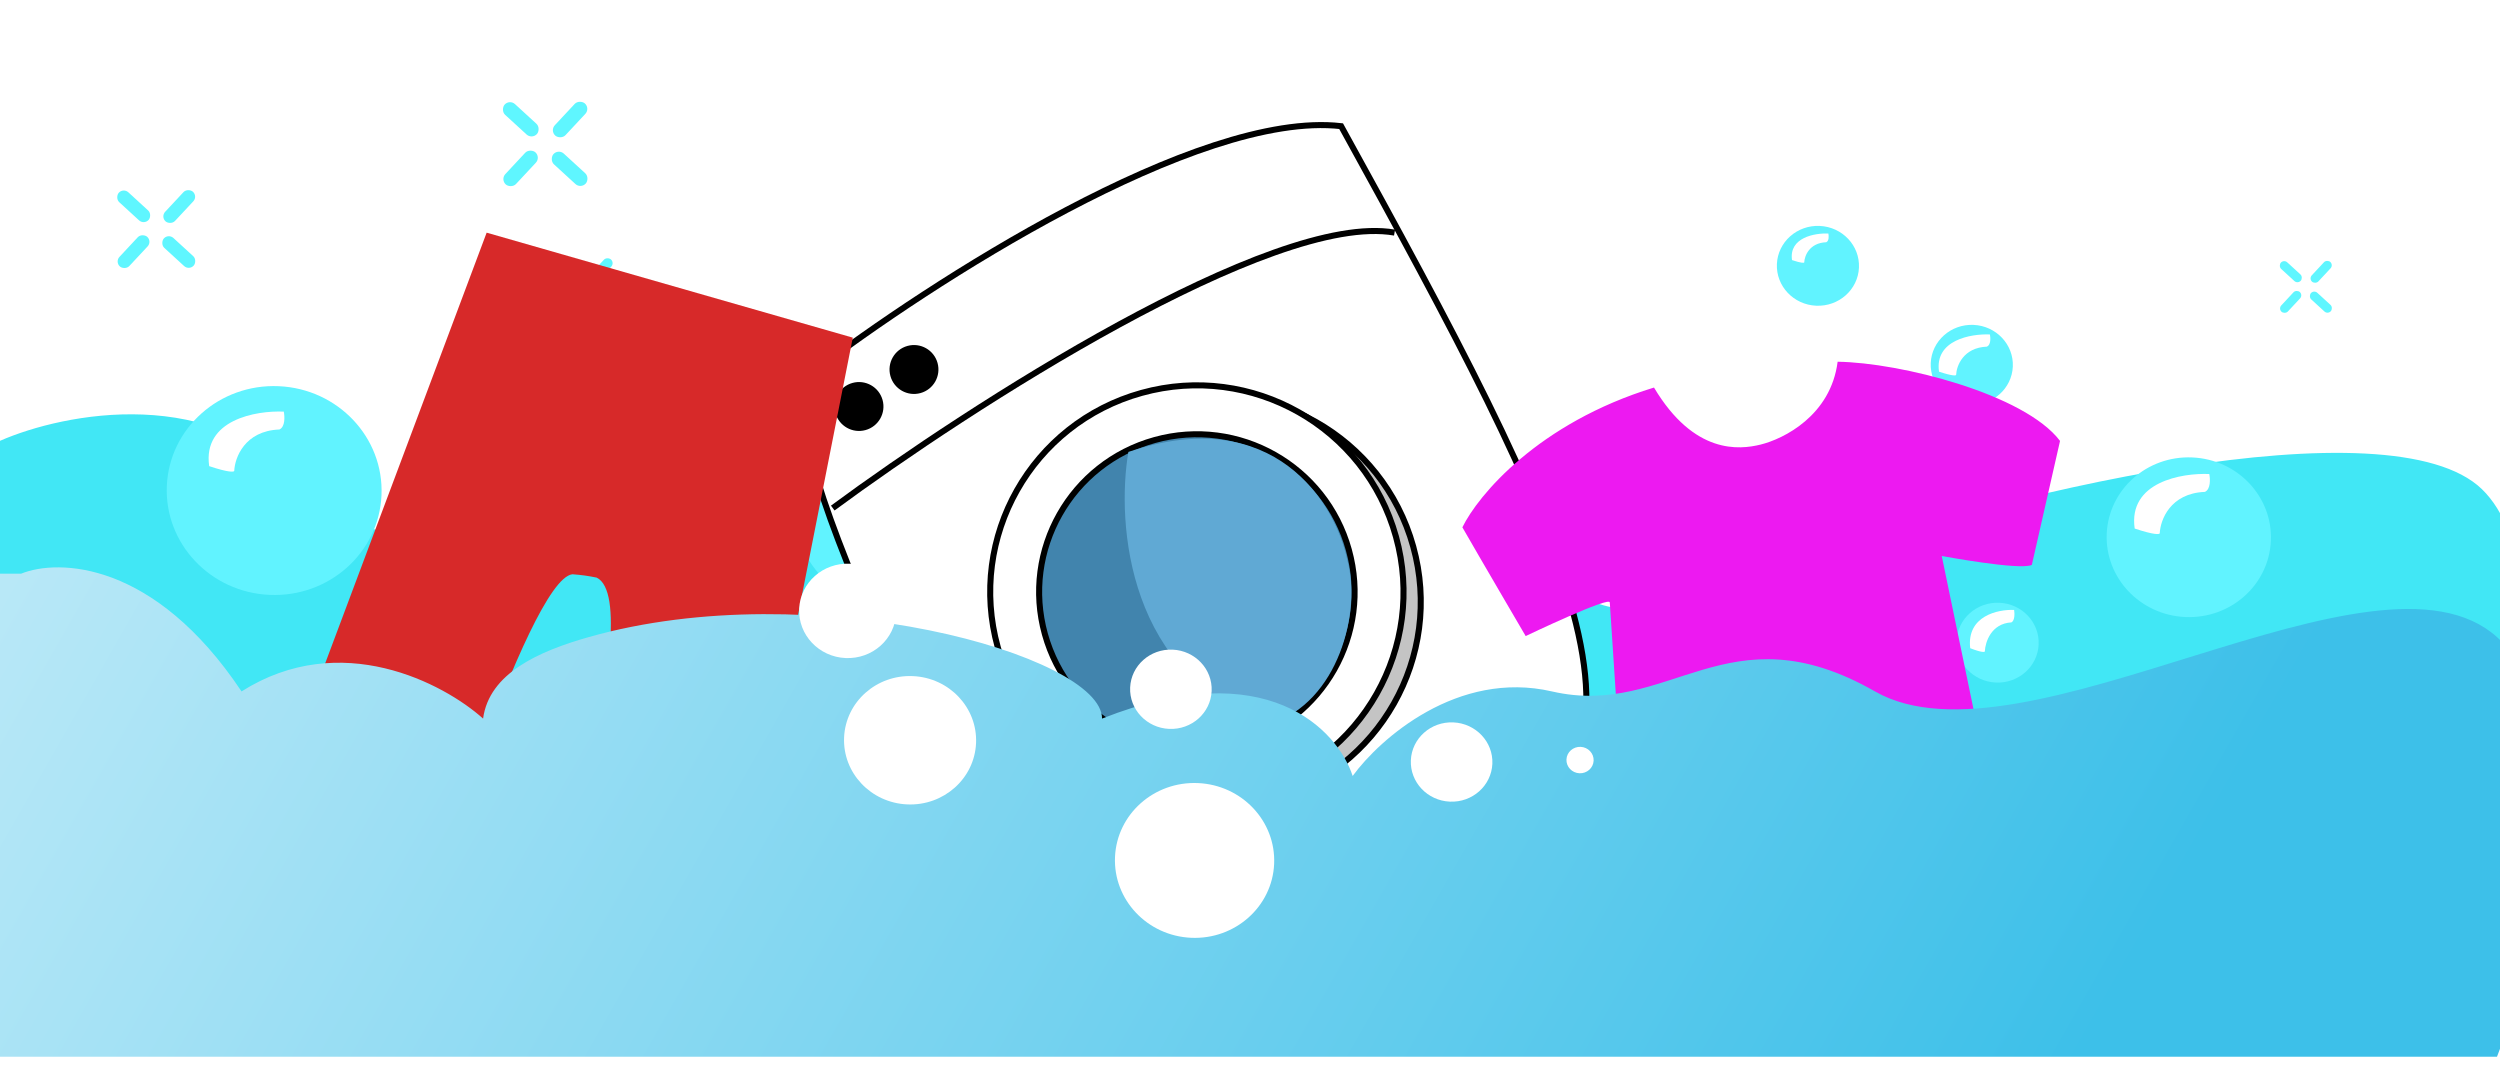<svg width="414" height="180" viewBox="0 0 414 180" fill="none" xmlns="http://www.w3.org/2000/svg">
<g clip-path="url(#clip0_454_1223)">
<rect width="414" height="180" fill="white"/>
<g filter="url(#filter0_d_454_1223)">
<path d="M50.5 88C35.7 70.4 10.667 75.333 0 80V150C135.833 151.667 408.2 155 411 155C414.5 155 426 102.5 411 88C396 73.5 331.5 88 292.5 102.5C253.5 117 267 100 220.5 80C174 60 173.5 107 128 88C82.5 69 69 110 50.5 88Z" fill="#41E7F5"/>
</g>
<g filter="url(#filter1_d_454_1223)">
<ellipse cx="112.661" cy="63.497" rx="10.989" ry="10.683" transform="rotate(2.5 112.661 63.497)" fill="#61F3FF"/>
<ellipse cx="291.46" cy="83.015" rx="13.605" ry="13.227" transform="rotate(2.5 291.46 83.015)" fill="#61F3FF"/>
<path d="M294.035 75.68C288.284 75.907 286.656 80.341 286.56 82.529C286.551 82.728 285.709 82.851 282.408 81.75C281.31 74.048 290.186 72.522 294.762 72.722C294.926 73.526 295.01 75.244 294.035 75.68Z" fill="white"/>
<ellipse cx="42.402" cy="77.233" rx="17.791" ry="17.297" transform="rotate(2.5 42.402 77.233)" fill="#61F3FF"/>
<path d="M43.267 67.123C37.517 67.35 35.888 71.784 35.792 73.972C35.784 74.171 34.941 74.294 31.641 73.193C30.542 65.491 39.419 63.965 43.994 64.165C44.158 64.969 44.243 66.687 43.267 67.123Z" fill="white"/>
<ellipse cx="359.466" cy="84.966" rx="13.605" ry="13.227" transform="rotate(2.5 359.466 84.966)" fill="#61F3FF"/>
<path d="M362.129 77.457C356.379 77.684 354.75 82.118 354.655 84.306C354.646 84.505 353.804 84.628 350.503 83.527C349.404 75.825 358.281 74.299 362.857 74.499C363.021 75.303 363.105 77.021 362.129 77.457Z" fill="white"/>
<ellipse cx="323.528" cy="56.408" rx="6.802" ry="6.613" transform="rotate(2.5 323.528 56.408)" fill="#61F3FF"/>
<path d="M326.035 53.405C322.11 53.56 320.999 56.586 320.934 58.079C320.928 58.215 320.353 58.299 318.1 57.548C317.35 52.291 323.408 51.25 326.531 51.386C326.643 51.935 326.701 53.108 326.035 53.405Z" fill="white"/>
<ellipse cx="298.049" cy="40.02" rx="6.802" ry="6.613" transform="rotate(2.5 298.049 40.02)" fill="#61F3FF"/>
<path d="M299.425 36.114C296.622 36.224 295.828 38.386 295.781 39.452C295.777 39.549 295.366 39.609 293.758 39.072C293.222 35.318 297.549 34.574 299.779 34.672C299.859 35.064 299.901 35.901 299.425 36.114Z" fill="white"/>
<ellipse cx="289.141" cy="124.16" rx="6.802" ry="6.613" transform="rotate(2.5 289.141 124.16)" fill="#61F3FF"/>
<path d="M290.859 121.272C287.493 121.458 286.519 124.549 286.452 126.071C286.446 126.209 285.953 126.298 284.027 125.549C283.421 120.199 288.623 119.095 291.299 119.212C291.391 119.77 291.433 120.964 290.859 121.272Z" fill="white"/>
<ellipse cx="327.805" cy="102.425" rx="6.802" ry="6.613" transform="rotate(2.5 327.805 102.425)" fill="#61F3FF"/>
<path d="M330.097 99.067C326.731 99.252 325.757 102.343 325.69 103.865C325.684 104.004 325.191 104.093 323.265 103.343C322.659 97.993 327.86 96.889 330.537 97.006C330.629 97.565 330.67 98.759 330.097 99.067Z" fill="white"/>
<ellipse cx="149.19" cy="77.828" rx="21.454" ry="20.858" transform="rotate(2.5 149.19 77.828)" fill="#61F3FF"/>
<path d="M148.821 59.642C144.436 58.9 140.595 61.348 139.223 62.665C135.906 66.376 137.036 70.602 138.016 72.251C138.288 72.033 139.632 71.357 142.83 70.396C139.824 66.96 146.541 63.673 150.276 62.459C150.538 62.471 150.615 61.924 148.821 59.642Z" fill="white"/>
<ellipse cx="218.43" cy="78.302" rx="10.989" ry="10.683" transform="rotate(2.5 218.43 78.302)" fill="#61F3FF"/>
<path d="M218.063 69.228C215.273 68.756 212.828 70.314 211.955 71.152C209.844 73.513 210.563 76.202 211.187 77.251C211.36 77.113 212.216 76.683 214.25 76.071C212.338 73.885 216.612 71.793 218.989 71.021C219.156 71.028 219.204 70.68 218.063 69.228Z" fill="white"/>
<rect x="81.39" y="12.424" width="7.234" height="2.412" rx="1.206" transform="rotate(42.5 81.39 12.424)" fill="#5FF6FF"/>
<rect x="89.476" y="20.622" width="7.234" height="2.412" rx="1.206" transform="rotate(42.5 89.476 20.622)" fill="#5FF6FF"/>
<rect x="86.56" y="22.062" width="7.235" height="2.412" rx="1.206" transform="rotate(133 86.56 22.062)" fill="#5FF6FF"/>
<rect x="94.756" y="13.972" width="7.235" height="2.412" rx="1.206" transform="rotate(133 94.756 13.972)" fill="#5FF6FF"/>
<rect x="160.122" y="56.962" width="3.339" height="1.113" rx="0.556" transform="rotate(42.5 160.122 56.962)" fill="#5FF6FF"/>
<rect x="163.854" y="60.745" width="3.339" height="1.113" rx="0.556" transform="rotate(42.5 163.854 60.745)" fill="#5FF6FF"/>
<rect x="162.514" y="61.41" width="3.339" height="1.113" rx="0.556" transform="rotate(133 162.514 61.41)" fill="#5FF6FF"/>
<rect x="166.293" y="57.676" width="3.339" height="1.113" rx="0.556" transform="rotate(133 166.293 57.676)" fill="#5FF6FF"/>
<rect x="17.431" y="27.092" width="6.678" height="2.226" rx="1.113" transform="rotate(42.5 17.431 27.092)" fill="#5FF6FF"/>
<rect x="24.895" y="34.659" width="6.678" height="2.226" rx="1.113" transform="rotate(42.5 24.895 34.659)" fill="#5FF6FF"/>
<rect x="22.205" y="35.989" width="6.678" height="2.226" rx="1.113" transform="rotate(133 22.205 35.989)" fill="#5FF6FF"/>
<rect x="29.773" y="28.521" width="6.678" height="2.226" rx="1.113" transform="rotate(133 29.773 28.521)" fill="#5FF6FF"/>
<rect x="89.54" y="38.472" width="5.008" height="1.669" rx="0.835" transform="rotate(42.5 89.54 38.472)" fill="#5FF6FF"/>
<rect x="95.137" y="44.148" width="5.008" height="1.669" rx="0.835" transform="rotate(42.5 95.137 44.148)" fill="#5FF6FF"/>
<rect x="93.114" y="45.145" width="5.009" height="1.669" rx="0.835" transform="rotate(133 93.114 45.145)" fill="#5FF6FF"/>
<rect x="98.794" y="39.544" width="5.009" height="1.669" rx="0.835" transform="rotate(133 98.794 39.544)" fill="#5FF6FF"/>
<rect x="375.218" y="38.94" width="4.452" height="1.484" rx="0.742" transform="rotate(42.5 375.218 38.94)" fill="#5FF6FF"/>
<rect x="380.198" y="43.985" width="4.452" height="1.484" rx="0.742" transform="rotate(42.5 380.198 43.985)" fill="#5FF6FF"/>
<rect x="378.397" y="44.871" width="4.452" height="1.484" rx="0.742" transform="rotate(133 378.397 44.871)" fill="#5FF6FF"/>
<rect x="383.446" y="39.892" width="4.452" height="1.484" rx="0.742" transform="rotate(133 383.446 39.892)" fill="#5FF6FF"/>
</g>
<path d="M222.089 20.892C198.347 18.173 153.811 46.985 134.511 61.731C124.955 68.62 158.474 134.569 176.428 166.682C186.03 162.63 212.983 151.424 243.972 139.016C279.98 128.61 259.332 88.439 222.089 20.892Z" fill="white" stroke="black"/>
<circle cx="201.055" cy="99.647" r="34.218" transform="rotate(-15.5 201.055 99.647)" fill="#C4C4C4" stroke="black"/>
<circle cx="198.202" cy="98.036" r="34.218" transform="rotate(-15.5 198.202 98.036)" fill="white" stroke="black"/>
<circle cx="198.201" cy="98.036" r="26.117" transform="rotate(-15.5 198.201 98.036)" fill="#4184AD" stroke="black"/>
<path d="M210.392 119.875C186.714 112.368 184.837 86.723 186.859 74.838C211.095 66.661 221.118 83.334 223.1 92.692C225.481 101.279 221.661 116.264 210.392 119.875Z" fill="#60A9D4"/>
<path d="M137.905 84.134C160.502 67.459 210.744 34.991 230.937 38.518" stroke="black"/>
<circle cx="142.25" cy="67.317" r="4.05" transform="rotate(-15.5 142.25 67.317)" fill="black"/>
<circle cx="151.355" cy="61.189" r="4.05" transform="rotate(-15.5 151.355 61.189)" fill="black"/>
<path d="M273.902 64.178C254.691 70.059 244.742 82.059 242.169 87.324C244.978 92.23 252.651 105.332 252.651 105.332C252.651 105.332 266.808 98.571 266.583 99.796L269.381 142.34L330.201 133.792L321.554 92.07C321.554 92.07 334.485 94.493 336.473 93.551L341.141 73.017C335.279 65.253 314.667 60.039 304.312 59.904C303.178 68.81 295.374 72.69 291.53 73.628C288.071 74.472 280.558 75.329 273.902 64.178Z" fill="#ED19F1"/>
<path d="M40 146.794L80.589 38.529L141.222 55.915L118.823 169.396L88.507 160.703C88.507 160.703 107.705 99.992 98.808 95.652C97.256 95.339 96.37 95.221 94.792 95.097C87.387 95.956 69.214 155.171 69.214 155.171L40 146.794Z" fill="#D72929"/>
<g filter="url(#filter2_d_454_1223)">
<path d="M40 122.5C25.6 100.9 9.667 100.5 3.5 103H-6.5V183H413.5C420.167 165.833 429.5 127.9 413.5 113.5C393.5 95.5 335 136.5 310.5 122.5C286 108.5 276.5 127 257 122.5C241.4 118.9 228.5 130.333 224 136.5C221.5 128.833 209.7 116.2 182.5 127C182.5 116.5 134.5 103 97.5 113.5C89.197 115.856 81 119.5 80 127C73.5 121.167 56.4 112.1 40 122.5Z" fill="url(#paint0_linear_454_1223)"/>
</g>
<ellipse cx="197.821" cy="142.488" rx="13.189" ry="12.823" transform="rotate(2.5 197.821 142.488)" fill="white"/>
<ellipse cx="150.708" cy="122.587" rx="10.937" ry="10.633" transform="rotate(2.5 150.708 122.587)" fill="white"/>
<ellipse cx="140.376" cy="101.162" rx="8.042" ry="7.819" transform="rotate(2.5 140.376 101.162)" fill="white"/>
<ellipse cx="193.9" cy="114.143" rx="6.755" ry="6.568" transform="rotate(2.5 193.9 114.143)" fill="white"/>
<ellipse cx="240.386" cy="126.19" rx="6.755" ry="6.568" transform="rotate(2.5 240.386 126.19)" fill="white"/>
<ellipse cx="261.655" cy="125.866" rx="2.252" ry="2.189" transform="rotate(2.5 261.655 125.866)" fill="white"/>
</g>
<defs>
<filter id="filter0_d_454_1223" x="-20" y="47.936" width="458.515" height="120.064" filterUnits="userSpaceOnUse" color-interpolation-filters="sRGB">
<feFlood flood-opacity="0" result="BackgroundImageFix"/>
<feColorMatrix in="SourceAlpha" type="matrix" values="0 0 0 0 0 0 0 0 0 0 0 0 0 0 0 0 0 0 127 0" result="hardAlpha"/>
<feOffset dy="-7"/>
<feGaussianBlur stdDeviation="10"/>
<feComposite in2="hardAlpha" operator="out"/>
<feColorMatrix type="matrix" values="0 0 0 0 0 0 0 0 0 0 0 0 0 0 0 0 0 0 0.15 0"/>
<feBlend mode="normal" in2="BackgroundImageFix" result="effect1_dropShadow_454_1223"/>
<feBlend mode="normal" in="SourceGraphic" in2="effect1_dropShadow_454_1223" result="shape"/>
</filter>
<filter id="filter1_d_454_1223" x="-0.614" y="-3.174" width="406.788" height="157.949" filterUnits="userSpaceOnUse" color-interpolation-filters="sRGB">
<feFlood flood-opacity="0" result="BackgroundImageFix"/>
<feColorMatrix in="SourceAlpha" type="matrix" values="0 0 0 0 0 0 0 0 0 0 0 0 0 0 0 0 0 0 127 0" result="hardAlpha"/>
<feOffset dx="3" dy="4"/>
<feGaussianBlur stdDeviation="10"/>
<feComposite in2="hardAlpha" operator="out"/>
<feColorMatrix type="matrix" values="0 0 0 0 0 0 0 0 0 0 0 0 0 0 0 0 0 0 0.15 0"/>
<feBlend mode="normal" in2="BackgroundImageFix" result="effect1_dropShadow_454_1223"/>
<feBlend mode="normal" in="SourceGraphic" in2="effect1_dropShadow_454_1223" result="shape"/>
</filter>
<filter id="filter2_d_454_1223" x="-26.5" y="73.954" width="468.834" height="121.046" filterUnits="userSpaceOnUse" color-interpolation-filters="sRGB">
<feFlood flood-opacity="0" result="BackgroundImageFix"/>
<feColorMatrix in="SourceAlpha" type="matrix" values="0 0 0 0 0 0 0 0 0 0 0 0 0 0 0 0 0 0 127 0" result="hardAlpha"/>
<feOffset dy="-8"/>
<feGaussianBlur stdDeviation="10"/>
<feComposite in2="hardAlpha" operator="out"/>
<feColorMatrix type="matrix" values="0 0 0 0 0 0 0 0 0 0 0 0 0 0 0 0 0 0 0.15 0"/>
<feBlend mode="normal" in2="BackgroundImageFix" result="effect1_dropShadow_454_1223"/>
<feBlend mode="normal" in="SourceGraphic" in2="effect1_dropShadow_454_1223" result="shape"/>
</filter>
<linearGradient id="paint0_linear_454_1223" x1="390.5" y1="102" x2="-71.5" y2="-161" gradientUnits="userSpaceOnUse">
<stop stop-color="#3DC0E9"/>
<stop offset="1" stop-color="white"/>
</linearGradient>
<clipPath id="clip0_454_1223">
<rect width="414" height="180" fill="white"/>
</clipPath>
</defs>
</svg>
